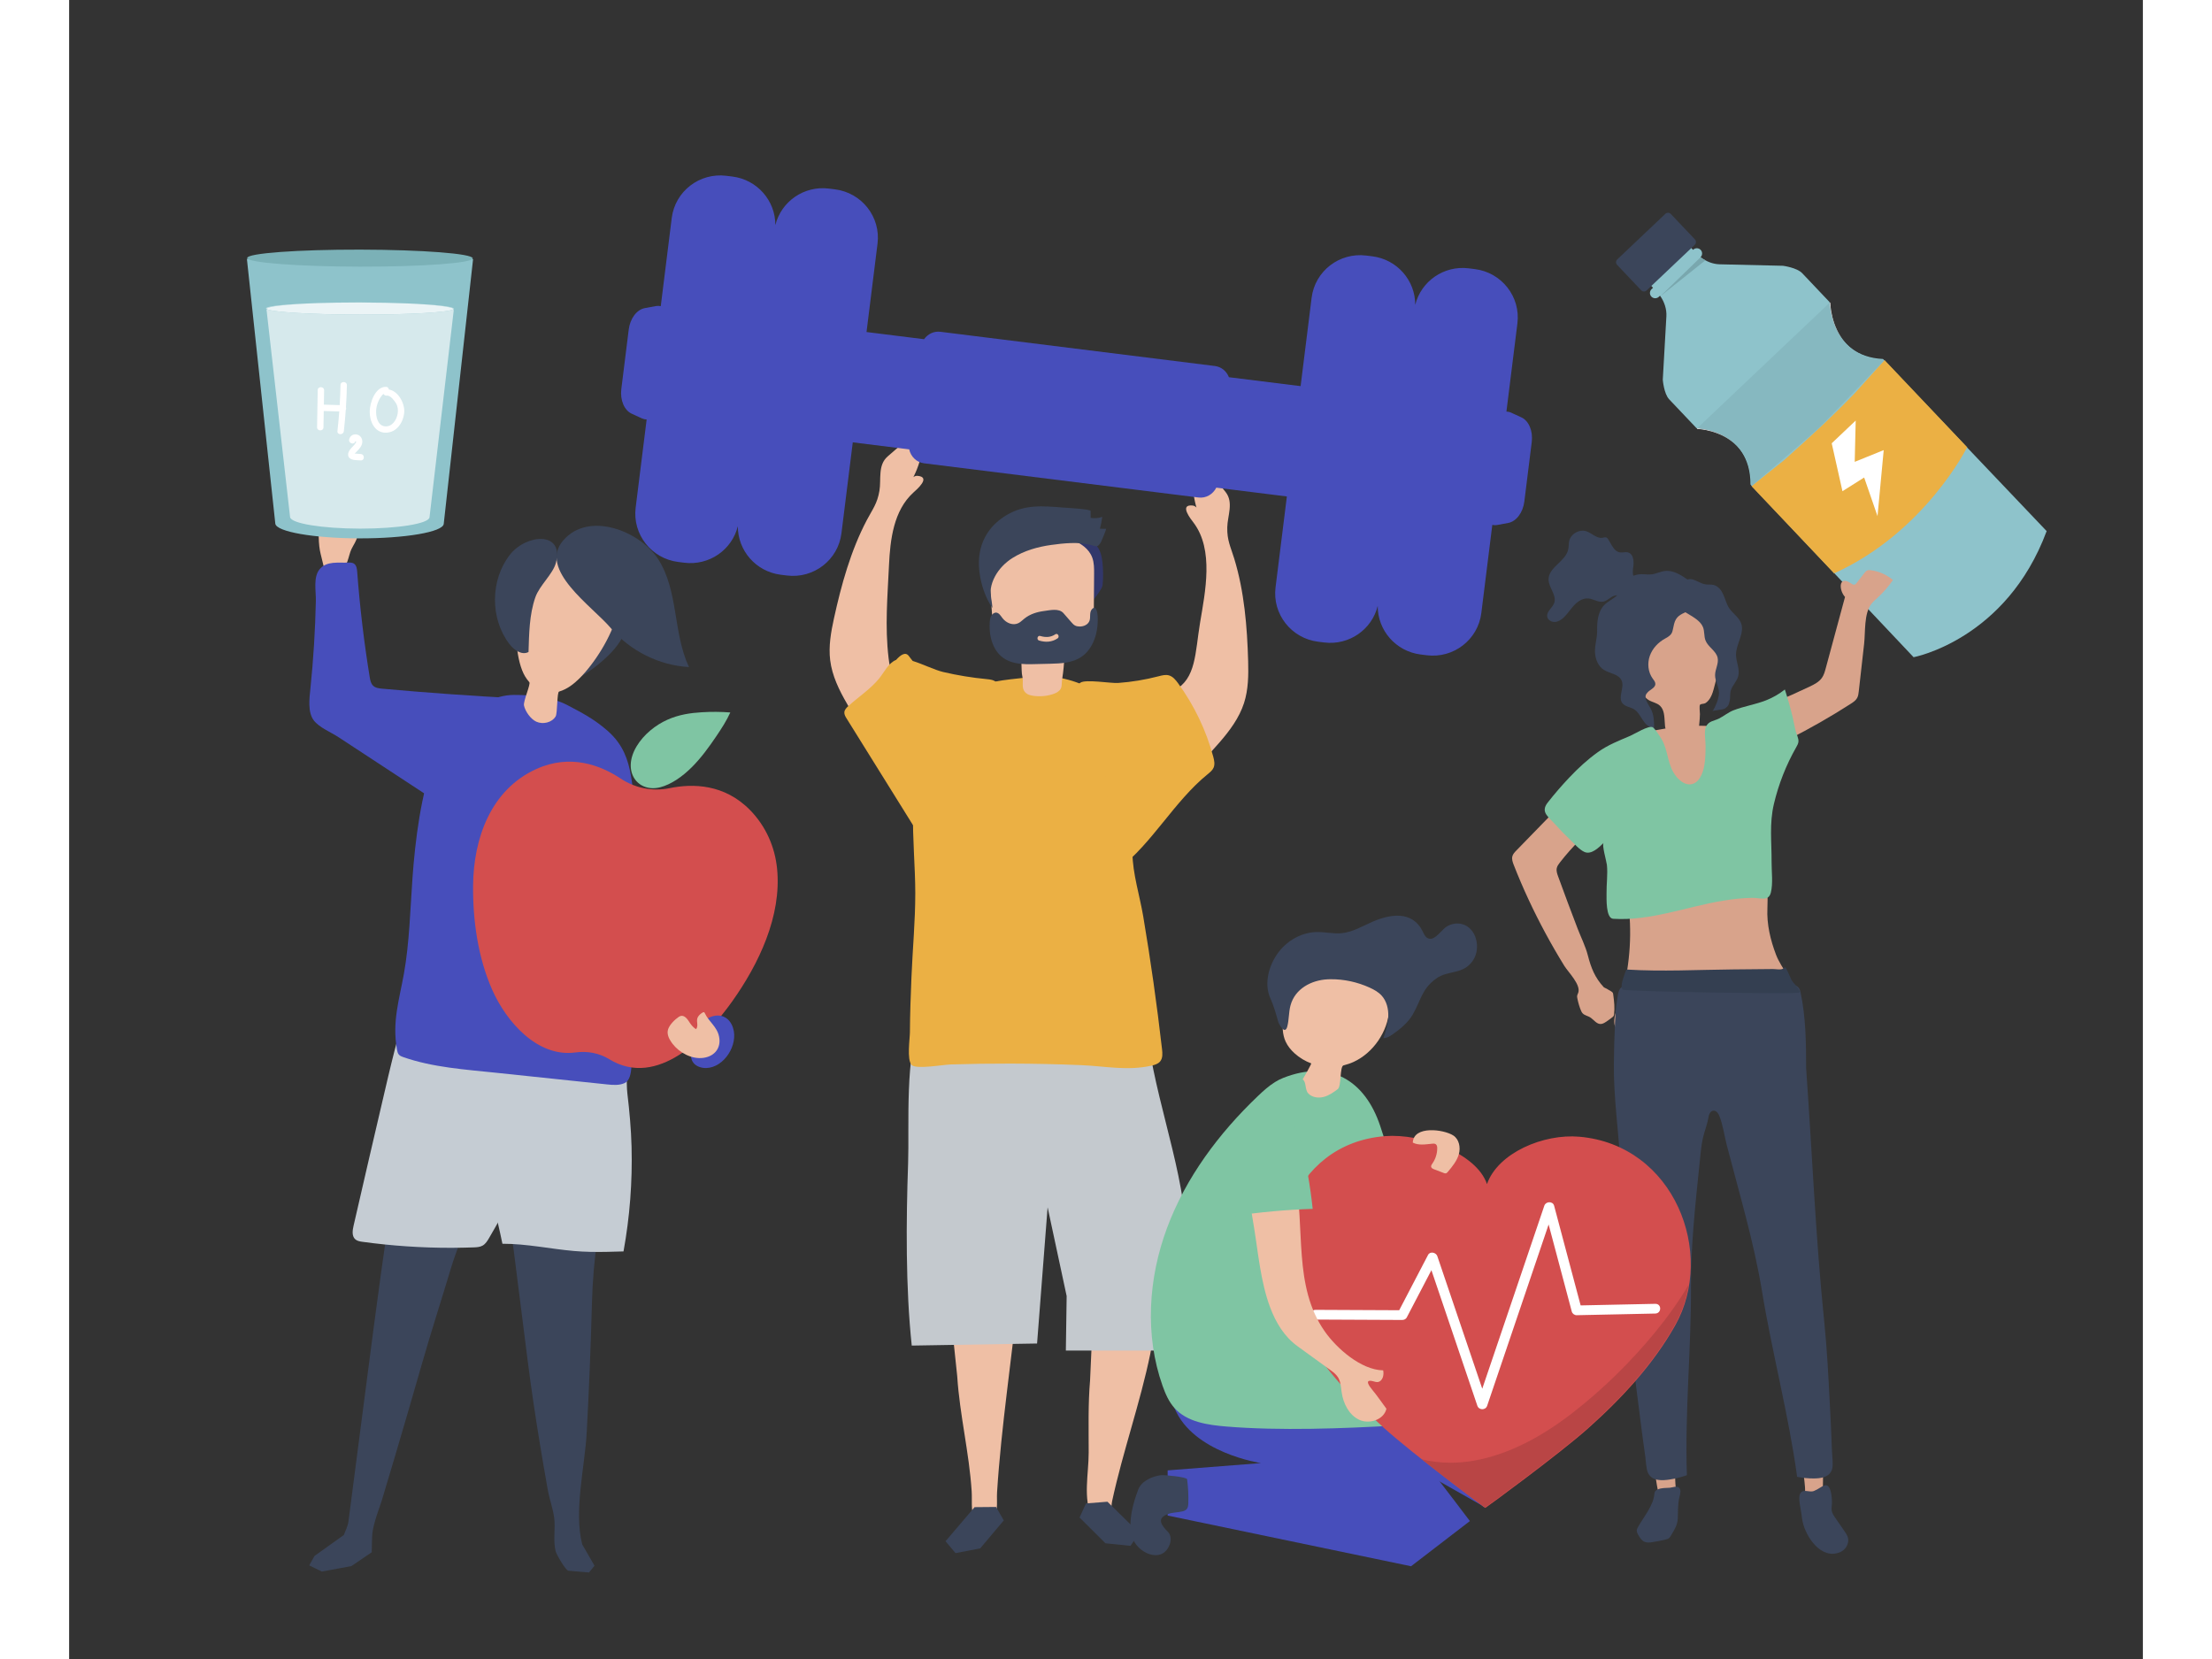 <svg width="800" height="600" viewBox="0 0 1000 800" preserveAspectRatio="xMidYMin meet" xmlns="http://www.w3.org/2000/svg" fill-rule="evenodd" clip-rule="evenodd" stroke-linejoin="round" stroke-miterlimit="2"><rect x="0" y="0" width="1000" height="800" fill="#333333" stroke="none"/><g fill-rule="nonzero"><path d="M191.812 559.103c-1.017-1.491-2.204-2.969-3.843-3.667-1.023-.436-2.15-.535-3.256-.594-5.468-.295-10.44 1.009-15.796 1.389-4.224.301-7.113-.244-9.562 4.204-1.325 2.408-1.785 5.182-2.218 7.896-5.021 31.441-9.129 63.021-13.238 94.594-.98 7.54-1.961 15.079-2.942 22.618-.385 2.955-.769 5.91-1.153 8.865-1.704 13.097-3.408 26.195-5.113 39.292-.31 2.39-1.46 4.393-2.25 6.556l-.048.003-14.048 10.031-2.566 4.575 6.129 2.963 14.205-2.63 9.803-6.65.138-5.962c.023-2.189.241-4.268.743-6.407.98-4.176 2.524-8.247 3.879-12.312 2.039-6.937 4.158-13.85 6.22-20.781 4.494-15.107 8.884-30.247 13.226-45.4 4.467-15.592 9.49-31.026 14.131-46.565 4.225-14.147 16.656-38.672 7.559-52.018zM245.336 568.359c2.955.672 5.767 2.005 7.963 4.079 7.004 6.609 2.694 16.475 1.484 24.583-1.557 10.434-2.39 20.952-2.674 31.495-.558 20.728-1.395 41.449-2.51 62.155-.892 16.558-6.301 37.929-2.179 54.069l5.925 10.279-2.66 3.265-9.916-.846c-1.334-.115-5.807-7.896-6.175-9.419-1.317-5.445.027-10.857-.707-16.257-.594-4.369-2.272-8.85-3.07-13.331-1.251-7.016-2.464-14.038-3.625-21.071-2.277-13.791-4.35-27.617-6.106-41.485-2.233-17.648-4.468-35.296-6.702-52.944-.956-7.559-2.852-13.12 1.739-19.519 4.18-5.826 9.725-11.629 16.571-14.176 3.384-1.258 7.075-1.683 10.657-1.227.665.085 1.329.201 1.985.35z" fill="#3b455a"/><path d="M258.93 603.677c-5.161.082-10.322.025-15.461-.423-11.561-1.009-22.855-3.524-34.53-3.494-1.236-6.445-3.221-13.158-3.788-19.645-.638-7.302.776-14.952 1.093-22.256.752-17.31 1.989-34.601 3.711-51.842 15.388-.599 30.675 1.114 45.988 1.035 3.891-.02 9.245-1.069 11.06 2.503 2.627 5.171 1.521 12.097 2.186 17.704 1.014 8.552 1.801 17.091 2.028 25.704.444 16.906-.852 33.859-3.881 50.498-2.801.086-5.604.171-8.406.216z" fill="#c5ccd3"/><path d="M152.151 600.105c-3.566-.364-7.125-.789-10.675-1.276-1.237-.169-2.548-.38-3.484-1.205-1.733-1.529-1.357-4.279-.835-6.531 4.997-21.556 9.888-43.139 14.991-64.668.814-3.43 8.706-38.128 10.736-38.15 14.368.149 28.735.297 43.103.446 1.302.013 2.717.067 3.716.902.99.827 1.298 2.195 1.538 3.463 3.614 19.114 6.087 38.745 7.43 58.117 1.145 16.537-8.02 31.725-16.139 45.743-.824 1.423-1.727 2.901-3.16 3.708-1.289.726-2.83.807-4.309.861-14.314.516-28.663.044-42.912-1.41z" fill="#c5ccd3"/><path d="M395.482 319.684c-.129-.772-.228-1.551-.32-2.322-1.824-15.326-.514-29.6.191-44.756.568-12.233 2.164-26.396 11.798-35.122 1.476-1.336 8.697-7.441 1.971-8.025-1.641-.143-3.245 1.298-3.278 2.945 2.326-3.973 4.03-8.309 5.031-12.802.148-.666.276-1.387.001-2.012-.218-.491-.653-.845-1.073-1.18-1.611-1.284-3.221-2.567-4.831-3.85-.224-.178-.469-.365-.754-.375-.337-.013-.627.221-.882.442-2.871 2.486-5.741 4.972-8.614 7.46-4.859 4.212-3.057 11.035-3.98 16.576-1.033 6.205-3.355 8.965-6.098 14.171-7.726 14.665-12.294 31.198-15.833 47.388-1.447 6.619-2.649 13.419-1.819 20.143.926 7.505 4.329 14.472 8.135 21.008 4.799 8.798 10.763 17.331 17.412 24.821 3.602 4.057 7.518 7.705 11.832 10.99 4.259 3.242 5.741 6.363 8.369 11.145.336.611.695 1.247 1.278 1.629 1.655 1.087 3.748-.442 5.104-1.885 8.004-8.516 15.302-17.696 21.793-27.415.974-1.457 1.949-2.976 2.275-4.699.664-3.497-1.577-7.013-4.519-9.016-2.943-2.003-6.496-2.844-9.919-3.822-9.043-2.585-17.736-6.389-25.773-11.276-2.117-1.287-4.25-2.709-5.611-4.78-1.055-1.605-1.564-3.472-1.886-5.381zM532.975 332.92c10.54-5.725 9.94-17.913 12.385-32.638 2.467-14.862 6.786-35.112-3.157-48.262-1.2-1.587-7.156-8.932-.44-8.252 1.638.166 2.946 1.88 2.672 3.504-1.545-4.336-2.411-8.914-2.556-13.515-.022-.682-.014-1.415.374-1.977.305-.442.799-.709 1.274-.959 1.822-.961 3.643-1.922 5.464-2.882.253-.133.529-.271.811-.228.333.051.575.334.784.599 2.356 2.977 4.713 5.955 7.072 8.935 3.988 5.044.946 11.411.82 17.027-.142 6.289 1.626 9.434 3.349 15.06 4.857 15.848 6.263 32.943 6.722 49.509.187 6.772.1 13.677-1.968 20.129-2.31 7.2-6.952 13.411-11.909 19.122-10.609 12.223-25.575 27.041-41.419 32.126-28.473 9.137-28.312-48.219-2.294-53.232 3.153-.608 6.395-.518 9.595-.802 5.323-.473 9.345-1.593 12.421-3.264zM494.199 623.883l-1.882 41.765c-.993 11.56-.66 23.165-.666 34.746-.005 10.757-2.845 21.67 1.627 31.917 1.404 3.212 4.663 5.591 7.466 2.152 2.159-2.65 1.54-7.504 2.23-10.692 5.181-23.96 13.507-47.125 18.427-71.147 5.157-25.163-4.706-25.098-27.202-28.741z" fill="#efbfa5"/><path d="M490.356 724.972l-3.111 6.795 12.485 12.431 12.062 1.242 4.304-6.139-15.393-15.142-10.347.813z" fill="#3b455a"/><path d="M423.889 622.1l4.371 41.581c1.189 18.54 5.771 36.865 6.961 55.406.273 4.263-.396 8.85 1.052 12.966 1.417 4.025 4.779 4.445 7.964 2.041 4.268-3.222 2.925-9.685 3.233-14.52 2.048-32.211 7.079-63.728 10.228-95.906.041-.422.061-.907-.245-1.201-.248-.239-.627-.265-.972-.269-3.145-.038-32.498.8-32.592-.098z" fill="#efbfa5"/><path d="M447.004 726.683l3.692 6.497-11.35 13.475-11.907 2.292-4.823-5.74 14.01-16.43 10.378-.094z" fill="#3b455a"/><path d="M530 651.269l8.613-58.904c-2.395-33.822-17.11-68.032-19.455-101.973-.15-2.164-.396-4.545-1.971-6.038-1.221-1.155-2.972-1.508-4.63-1.785-15.748-2.623-31.802-2.613-47.769-2.596-15.563.015-46.131-3.305-53.921 12.008-8.011 15.747-5.665 51.145-6.293 68.965-.983 27.885-1.213 60.169 1.757 87.919l60.432-1 5.082-65.696 9.185 42.83-.389 26.27H530z" fill="#c4c9ce"/><path d="M508.982 349.649c-.83-2.281-1.974-4.624-3.522-7.106-6.634-10.629-27.262-17.977-39.699-16.317-10.743 1.433-21.299 1.599-31.412 6.051-7.594 3.344-14.474 14.199-18.376 20.97-13.413 23.272-7.965 51.743-7.941 77.406.014 13.528-1.298 27.128-1.849 40.642-.362 8.829-.69 17.666-.742 26.503-.018 3.139-1.536 13.068.787 15.7 2.037 2.309 15.032-.082 18.943-.203 9.574-.298 19.153-.437 28.732-.415 11.352.022 22.702.271 34.045.741 11.646.487 22.371 2.881 34.044.241 1.511-.341 3.102-.821 4.094-1.998 1.329-1.577 1.172-3.87.938-5.91-2.456-21.456-5.486-42.848-9.085-64.145-1.668-9.873-5.1-20.555-5.195-30.546-.081-8.436.057-16.857-.516-25.408-.765-11.339.664-25.467-3.246-36.206z" fill="#ebb044"/><path d="M487.703 268.393c2.612 4.577 3.871 9.849 4.103 15.114.061 1.4.158 3.017 1.289 3.843 1.212.885.147 2.826 1.068 1.643.922-1.184 4.052-5.295 4.192-6.789.33-3.499.325-7.029-.015-10.528-.295-3.042-.917-6.22-2.907-8.54-1.181-1.375-2.756-2.342-4.308-3.279-2.249-1.359-4.567-2.73-7.151-3.211-4.454-.83-7.185.768-3.255 3.873 2.814 2.225 5.195 4.738 6.984 7.874z" fill="#32376b"/><path d="M459.878 328.116c.029 2.154-.412 4.389 1.489 6.06.913.803 2.149 1.126 3.351 1.316 3.106.492 6.325.264 9.331-.662 1.236-.381 2.469-.898 3.402-1.794 1.103-1.058 1.158-2.062 1.211-3.449.063-1.624.391-3.275.603-4.922.464-3.602.674-7.234.778-10.863 5.336-.916 11.612-2.641 13.436-8.231.575-1.761.595-3.675.609-5.549.057-7.744.113-15.488.17-23.232.019-2.678.026-5.438-.892-7.924-1.609-4.362-5.698-6.961-9.709-8.596-10.233-4.175-22.161-4.008-31.606 1.929-2.515 1.58-4.887 3.613-6.335 6.371-2.233 4.254-1.951 9.507-1.605 14.415l.96 13.593c.368 5.211 1.151 11.21 5.198 13.962 2.149 1.461 4.925 1.73 6.777 3.621 3.232 3.301 1.692 8.232 2.647 12.232.134.56.176 1.138.185 1.723z" fill="#efbfa5"/><path d="M476.651 307.839c-2.781 1.869-5.844 1.97-8.943 1.037-1.317-.396-.759-2.607.561-2.209 2.568.772 4.992.752 7.306-.804 1.165-.783 2.234 1.198 1.076 1.976zm19.315-10.904c-.087-1.436-.714-5.644-2.873-2.999-.566.691-.704 1.668-.739 2.589-.036.921.006 1.869-.284 2.736-.666 1.989-2.868 2.895-4.83 2.86-.78-.014-1.575-.142-2.264-.535-.67-.381-1.203-.987-1.721-1.582l-3.777-4.335c-2.165-2.483-6.457-1.409-9.374-1.028-3.361.439-6.723 1.453-9.469 3.664-.278.223-.548.458-.82.692-.662.57-1.327 1.136-2.096 1.511-2.596 1.263-5.81-.055-7.63-2.42-.834-1.083-1.611-2.477-2.906-2.659-1.013-.141-1.999.585-2.52 1.533-.519.948-.659 2.079-.729 3.177-.256 4 .295 8.125 2.028 11.673 3.761 7.693 11.029 8.638 18.335 8.465 2.888-.068 5.775-.136 8.663-.204 5.279-.125 10.859-.344 15.307-3.412 3.922-2.708 6.254-7.311 7.211-12.131.493-2.489.641-5.057.488-7.595zM497.068 254.972c.51-1.877.887-3.789 1.127-5.719-1.787.626-3.732.793-5.599.479-.005-1.113-.009-2.227-.014-3.34-.008-.926-12.537-1.575-13.556-1.659-9.53-.781-18.246-1.525-26.865 3.59-7.361 4.369-12.081 10.894-13.211 19.387-1.079 8.114 1.576 18.711 6.269 25.445-.027-2.16-1.27-7.256-.76-9.308.312-2.058 1.022-4.041 2.003-5.873 1.958-3.656 4.991-6.734 8.495-8.93 5.586-3.501 12.081-5.352 18.567-6.255 5.944-.828 13.187-1.592 19.058-.018 2.822.757 3.29 1.465 5-1.383.301-.503 2.69-6.367 2.457-6.371-.99-.015-1.98-.03-2.971-.045z" fill="#3b455a"/><path d="M525.33 326.119c1.644-.429 3.377-.897 5.014-.44 1.9.531 3.242 2.187 4.405 3.78 7.762 10.63 13.544 22.699 16.964 35.408.47 1.743.885 3.647.174 5.307-.566 1.322-1.751 2.254-2.866 3.163-16.288 13.272-26.441 32.984-43.042 45.862-3.169-16.47-5.397-33.122-6.669-49.846-.532-6.973-.917-14.066-3.255-20.657-2.371-6.682-14.973-14.783-8.376-19.498 2.434-1.74 14.805.383 18.111.144 6.59-.475 13.145-1.556 19.54-3.223zM448.242 331.104c-.243-.744-.572-1.478-1.111-2.044-1.154-1.214-2.984-1.418-4.652-1.576-7.075-.668-14.104-1.82-21.024-3.442-4.052-.949-9.711-3.795-14.671-5.325-.281-.35-.57-.694-.846-1.049-.337-.435-.67-.874-1-1.316-1.644-2.213-3.973-.558-6.156 1.864-3.704 1.482-5.753 5.996-8.209 9.008-4.044 4.962-9.89 8.817-14.641 13.093-.97.863-2.009 1.859-2.108 3.153-.081 1.067.506 2.057 1.072 2.965 13.318 21.395 26.635 42.79 39.953 64.184-.526-.846 14.564-25.029 15.84-27.962 3.209-7.372 4.565-15.899 7.974-23.039.706-1.48 7.696-10.145 6.436-13.696.553-.877 1.075-1.774 1.545-2.701 1.888-3.73 2.892-8.141 1.598-12.117z" fill="#ebb044"/><path d="M362.111 157.319l50.157 6.252c1.771-2.499 4.729-3.97 7.868-3.579l132.383 16.502c3.139.391 5.645 2.544 6.75 5.401l50.156 6.252-6.626 53.192-49.611-6.184c-1.605 3.198-4.965 5.202-8.568 4.754l-132.384-16.502c-3.602-.449-6.368-3.218-7.139-6.711l-49.612-6.184 6.626-53.193z" fill="#474ebb"/><path d="M700.311 201.267l-4.922-2.262c-.758-.348-1.531-.51-2.299-.54l5.296-42.521c1.6-12.846-7.592-24.568-20.533-26.181l-2.922-.365c-12.005-1.496-23.011 6.235-25.819 17.617.071-11.723-8.703-21.919-20.707-23.416l-2.923-.364c-12.941-1.613-24.728 7.494-26.329 20.339l-17.401 139.695c-1.6 12.847 7.593 24.568 20.534 26.182l2.922.364c12.005 1.496 23.011-6.235 25.819-17.616-.07 11.722 8.703 21.919 20.707 23.415l2.923.365c12.94 1.612 24.728-7.494 26.328-20.34l5.297-42.522c.752.16 1.541.192 2.362.041l5.326-.984c3.875-.715 7.093-4.992 7.755-10.306l3.575-28.706c.662-5.314-1.408-10.25-4.989-11.895zM369.292 91.301l-2.922-.365c-12.005-1.496-23.012 6.236-25.819 17.617.07-11.722-8.703-21.919-20.707-23.416l-2.923-.364c-12.941-1.613-24.729 7.493-26.328 20.34l-5.297 42.521c-.753-.16-1.541-.192-2.361-.041l-5.327.984c-3.875.715-7.092 4.993-7.754 10.306l-3.577 28.707c-.661 5.312 1.41 10.249 4.99 11.894l4.921 2.262c.759.348 1.532.51 2.3.54l-5.297 42.521c-1.6 12.847 7.593 24.568 20.535 26.181l2.921.365c12.005 1.496 23.011-6.236 25.819-17.617-.07 11.722 8.702 21.919 20.707 23.416l2.923.364c12.941 1.613 24.728-7.494 26.329-20.34l17.401-139.694c1.6-12.846-7.593-24.568-20.534-26.181zM267.711 363.087c3.165 6.883 3.751 14.496 4.797 22.789 1.812 14.375 2.708 28.83 2.911 43.279.236 16.797-.473 33.585-1.799 50.319-.663 8.368-1.482 16.723-2.416 25.067-.483 4.321 1.422 15.418-3.255 17.691-2.597 1.263-5.743.988-8.681.679-17.744-1.863-35.487-3.726-53.23-5.59-14.932-1.566-30.694-2.575-44.944-7.573-.76-.267-1.544-.575-2.075-1.18-.579-.655-.769-1.557-.923-2.418-2.385-13.341 1.036-23.8 3.326-36.504 2.699-14.98 3.07-31.362 4.171-46.571 1.259-17.417 4.051-40.777 10.655-57.337 2.972-6.994 7.157-13.485 12.875-18.826 6.81-6.36 16.013-11.8 25.398-11.798 8.841.002 17.951.862 25.794 4.941 7.201 3.744 13.27 6.978 19.488 12.489 3.718 3.295 6.191 6.811 7.908 10.543z" fill="#474ebb"/><path d="M260.505 315.587c-4.366 4.368-9.317 8.15-14.678 11.216 4.998-9.616 8.667-19.922 10.869-30.533.168-.81.388-1.711 1.09-2.148.655-.408 1.502-.261 2.25-.07 13.363 3.405 8.079 13.921.469 21.535z" fill="#3b455a"/><path d="M221.923 328.98c-.805-.921-1.502-1.897-2.086-2.871-8.068-13.454-7.701-63.923 28.373-57.284 32.756 6.029 11.628 44.693-2.15 58.338-2.613 2.587-5.908 5.203-9.8 6.329-1.042.301-.73 10.445-1.653 11.973-1.847 3.059-6.214 3.96-9.335 2.537-2.705-1.233-5.333-4.975-5.928-7.808-.431-2.05 3.334-10.348 2.579-11.214z" fill="#efbfa5"/><path d="M221.528 314.407c-3.293 1.758-7.167-1.088-9.404-4.075-9.189-12.274-9.013-30.708.411-42.803 7.885-10.121 26.278-11.491 22.197 3.883-1.446 5.451-7.872 10.801-9.916 16.63-2.92 8.329-3.003 17.646-3.288 26.365z" fill="#3b455a"/><path d="M283.944 269.48c9.965 15.241 7.189 35.726 14.966 52.191-14.382-.814-28.316-7.748-37.639-18.729-9.144-10.769-35.156-28.122-23.062-42.288 12.309-14.42 37.004-4.528 45.735 8.826z" fill="#3b455a"/><path d="M328.371 390.646c-12.371-12.642-27.661-12.892-38.9-10.566-8.133 1.682-16.6-.05-23.517-4.646-9.625-6.393-24.183-12.044-40.594-4.634-22.004 9.935-30.353 33.425-30.565 56.204-.156 16.857 2.341 34.79 9.277 50.414 6.712 15.119 21.657 32.619 40.141 30.09 5.636-.772 11.391.283 16.24 3.26 23.206 14.249 46.945-10.527 59.261-27.835 12.859-18.075 23.91-41.163 21.684-63.936-1.046-10.706-5.502-20.662-13.027-28.351z" fill="#d34e4e"/><path d="M273.653 359.889c3.475-5.797 9.213-10.298 14.831-12.814 5.619-2.515 11.176-3.28 16.5-3.607 4.723-.289 9.348-.258 13.845.093-1.755 3.909-4.179 7.668-6.666 11.347-3.589 5.308-7.404 10.585-11.946 15.105-4.543 4.519-9.916 8.265-15.153 9.611-10.788 2.772-18.723-7.537-11.411-19.735z" fill="#7fc5a3"/><path d="M120.652 263.57c-.365-3.069-.303-6.115-.306-9.328-.001-.76.001-1.536.24-2.258.289-.87.899-1.591 1.496-2.288.867-1.012 1.734-2.024 2.602-3.036.541-.632 1.092-1.273 1.794-1.719 1.806-1.15 4.15-.773 6.251-.356.428.085.875.179 1.213.457.565.466.648 1.333.392 2.02-.811 2.174-1.478 2.701-1.478 5.318-.001 2.229.063 4.492.641 6.659.908-.327 1.446-1.243 2.103-2.059.55-.684 1.268-1.438 2.137-1.319 1.158.16 1.512 1.695 1.301 2.845-.423 2.307-1.923 4.246-2.928 6.365-1.496 3.15-1.824 9.312-5.56 9.995-2.271.416-5.097-.142-7.422-.207-.617-2.528-1.233-5.056-1.85-7.584-.288-1.179-.487-2.344-.626-3.505z" fill="#efbfa5"/><path d="M216.29 336.753c-21.785-1.134-43.549-2.685-65.274-4.653-1.566-.142-3.256-.341-4.4-1.418-1.119-1.055-1.43-2.686-1.678-4.203-2.74-16.812-4.75-33.743-6.026-50.729-.111-1.477-.337-3.17-1.58-3.976-.829-.537-1.888-.515-2.875-.473-4.597.194-10.176-.868-13.583 3.095-3.274 3.809-1.793 10.532-1.895 15.319-.302 14.184-1.184 28.357-2.643 42.469-.468 4.518-1.343 11.233 1.613 15.169 2.603 3.464 8.303 5.739 11.976 8.147 14.745 9.668 29.489 19.337 44.232 29.005 3.11 2.038 6.448 4.15 10.166 4.179 5.958.045 5.98-4.106 7.641-8.054 2.058-4.891 5.943-8.731 9.008-13.139 6.558-9.432 11.748-19.818 15.318-30.738zM307.156 515.029c-2.635.053-5.5-1.041-6.674-3.4-.883-1.778-.653-3.893-.269-5.841.635-3.214 1.631-6.355 2.966-9.347 3.344-7.496 13.899-10.042 16.949-.828 2.71 8.187-4.295 19.244-12.972 19.416z" fill="#474ebb"/><path d="M290.463 502.627c-1.219-1.746-2.396-4.109-1.599-6.376.793-2.253 3.206-4.593 5.124-5.91 2.043-1.403 3.74.459 4.783 2.07.97 1.499 2.004 3.008 3.583 3.869 1.358-1.949-.277-3.946.888-5.923.494-.837 1.272-1.478 2.075-2 .274-.177.607-.35.871-.232.179.08.272.276.357.459 1.98 4.243 5.869 6.385 6.879 11.335 1.077 5.283-2.032 9.373-7.393 10.178-5.789.868-11.788-2.52-15.018-6.722-.18-.233-.366-.483-.55-.748z" fill="#efbfa5"/><path d="M85.721 124.8l13.702 127.706c.421 3.919 18.595 7.067 40.598 7.104 22.004.038 40.188-3.047 40.622-6.965l14.145-127.658-109.067-.187z" fill="#8ec3cb"/><path d="M140.497 254.912h-.342c-18.218-.032-33.263-2.499-33.611-5.569L95.189 149.302l.356.001c-.082-.06-.142-.12-.179-.18 3.044 1.424 21.96 2.549 44.843 2.588.41.001.819.001 1.227.001 23.25 0 42.136-1.136 43.916-2.61.002.011.002.022.002.033 0 .109-.076.216-.223.321l.357.001-11.702 100.002c-.356 3.049-15.224 5.453-33.289 5.453zm22.647-108.59c-6.724-.266-14.559-.426-22.925-.44-.414-.001-.823-.001-1.233-.001-6.921 0-13.457.101-19.267.281 5.874-.207 12.501-.323 19.527-.323.364 0 .733.001 1.099.001 8.32.015 16.112.189 22.799.482z" fill="#d6e9ec"/><path d="M194.627 124.576c-.004 2.268-24.35 4.065-54.378 4.014-30.029-.051-54.37-1.932-54.366-4.2.004-2.269 24.351-4.066 54.38-4.015 30.028.052 54.368 1.933 54.364 4.201z" fill="#7bb1b7"/><path d="M95.366 149.123c-.283-.133-.428-.267-.428-.404.002-1.135 10.077-2.101 24.781-2.557-14.49.51-24.394 1.573-24.396 2.819 0 .047.014.095.043.142zm89.986-.021c-.161-1.169-9.039-2.203-22.208-2.78 13.371.529 22.346 1.481 22.345 2.552 0 .077-.046.153-.137.228z" fill="#c8e2e6"/><path d="M141.436 151.712c-.408 0-.817 0-1.227-.001-22.883-.039-41.799-1.164-44.843-2.588-.029-.047-.043-.095-.043-.142.002-1.246 9.906-2.309 24.396-2.819 5.81-.18 12.346-.281 19.267-.281.41 0 .819 0 1.233.001 8.366.014 16.201.174 22.925.44 13.169.577 22.047 1.611 22.208 2.78-1.78 1.474-20.666 2.61-43.916 2.61z" fill="#ebf4f6"/><path d="M133.49 196.367c.228-3.532.382-7.069.456-10.61.041-1.97-3.041-2.067-3.083-.093-.067 3.234-.203 6.465-.399 9.692l-7.629-.229c.04-2.298.08-4.595.12-6.893.034-1.969-3.048-2.067-3.082-.092-.104 5.955-.208 11.911-.312 17.866-.035 1.97 3.047 2.068 3.082.093.045-2.637.092-5.274.138-7.911l7.478.225c-.233 3.15-.522 6.296-.875 9.438-.222 1.959 2.862 2.041 3.082.092.385-3.41.693-6.826.933-10.246.207-.405.241-.902.091-1.332zM140.679 218.947c-.246-.022-2.238-.169-2.987-.251.412-.262 1.125-1.099 1.121-1.095.286-.309.594-.598.874-.913 1.171-1.324 2.042-2.964 1.555-4.76-.87-3.211-5.412-3.364-6.196-.023-.448 1.912 2.496 2.825 2.947.904.539-.005.566.308.081.939-.255.434-.566.825-.932 1.173-.43.462-.888.895-1.29 1.383-.734.889-1.457 2.003-1.295 3.213.36 2.7 4.068 2.315 6.028 2.492 1.978.179 2.063-2.883.094-3.062zM158.436 199.405c-.472 3.038-2.685 6.593-6.256 6.167-3.516-.42-4.312-4.895-4.127-7.729.092-1.413.434-2.816.998-4.117.426-.985 1.37-2.947 2.553-3.76.304.526.876.915 1.635.814 1.661-.222 3.609 2.419 4.349 3.622.934 1.517 1.116 3.269.848 5.003zm-4.267-11.582c-.072-.677-.541-1.289-1.43-1.289-5.17-.004-7.707 7.64-7.794 11.799-.096 4.653 2.245 10.314 7.687 10.321 5.349.008 8.563-5.014 8.96-9.824.345-4.194-2.841-10.296-7.423-11.007z" fill="#fff"/><path d="M835.739 131.751c-2.574-2.716-9.301-3.589-9.301-3.589l-30.486-.712c-3.228-.075-6.486-1.306-9.224-3.428.949-.977.977-2.529.036-3.522-.966-1.019-2.58-1.058-3.605-.087l-.075.071-3.075-3.244-19.295 18.286 3.075 3.245-.687.651c-1.026.972-1.074 2.585-.107 3.605.966 1.019 2.579 1.058 3.604.087l.564-.534c2.147 3.002 3.257 6.552 3.064 9.967l-1.733 30.532s.511 6.763 3.085 9.479l13.178 13.904s26.092.688 26.033 27.177l78.647 83.275s44.676-8.357 64.16-60.808l-78.94-82.997c-25.475-1.206-25.74-27.454-25.74-27.454l-13.178-13.904z" fill="#8ec3cb"/><path d="M915.204 215.597l-39.767-41.96-14.257 15.875c-11.716 12.125-20.961 20.518-34.168 32.382l-15.736 12.551 39.768 41.96-.202.191c44.065-19.795 64.564-61.191 64.564-61.191l-.202.192z" fill="#ebb044"/><path d="M849.954 213.757l11.565-10.96-.471 19.911 13.979-5.658-2.987 31.832-6.446-18.623-10.459 6.616-5.181-23.118z" fill="#fff"/><path d="M783.907 118.055l-23.201 21.988c-.745.707-1.922.675-2.629-.07l-11.609-12.25c-.707-.745-.675-1.922.07-2.629l23.201-21.989c.745-.706 1.923-.674 2.629.071l11.61 12.25c.707.745.674 1.923-.071 2.629z" fill="#3b455a"/><path d="M767.337 142.826l19.32-18.721s1.32.899 2.372 1.427l-21.692 17.294z" fill="#79a7ae"/><path d="M804.322 215.091c-7.713-7.943-19.203-8.246-19.203-8.246l-.183-.194.179-.17c2.035.13 12.289 1.148 19.207 8.61zm52.615-49.347c-7.103-7.324-7.917-17.722-8.009-19.742l.168-.159.183.194s.117 11.577 7.658 19.707z" fill="#f0f1f1"/><path d="M811.423 234.307l-.271-.286c.02-8.912-2.919-14.903-6.83-18.93-6.918-7.462-17.172-8.48-19.207-8.61l63.813-60.479c.092 2.02.906 12.418 8.009 19.742 3.813 4.112 9.526 7.343 18.083 7.748l.27.284-28.853 29.936c-1.734 1.799-3.55 3.516-5.443 5.145l-29.571 25.45z" fill="#86b8c0"/><path d="M915.412 215.415l-.011-.02h.001l.01.02z" fill="#a4a6a9"/><path d="M744.634 479.912c-.152-1.157-.11-1.271-1.102-1.908-1.101-.707-2.298-1.305-3.454-1.907-4.285-4.6-6.147-9.256-7.744-15.461-1.12-4.351-3.292-8.624-4.899-12.809-3.213-8.369-6.354-16.768-9.417-25.199-.468-1.285-.941-2.666-.652-4.006.221-1.02.859-1.877 1.488-2.686 3.008-3.87 6.254-7.534 9.71-10.966 3.09-3.069 5.759-4.668 9.368-6.661 3.824-2.114 2.406-6.233 1.013-9.774-.564-1.434-6.469-13.79-5.86-14.407-11.819 11.953-23.577 23.973-35.272 36.059-.764.79-1.557 1.629-1.853 2.711-.381 1.395.142 2.871.668 4.215 4.429 11.326 9.584 22.341 15.336 32.994 2.868 5.314 5.889 10.538 9.054 15.663 1.844 2.987 8.067 9.067 6.705 12.954-.155.44-.406.835-.499 1.299-.108.526-.007 1.094.108 1.642.42 2.007 1 4.046 1.839 5.946.766 1.735 2.128 1.943 3.657 2.633 1.596.721 2.626 2.278 4.136 3.132 1.518.858 2.844.26 4.239-.677.647-.434 1.284-.886 1.91-1.352.37-.277.737-.558 1.099-.845.218-.172.439-.353.576-.601.134-.242.174-.526.207-.804.383-3.141.046-6.077-.361-9.185zM839.321 331.085c2.219-1.058 4.525-2.221 5.926-4.24.944-1.36 1.393-2.994 1.825-4.593 3.098-11.463 6.197-22.926 9.295-34.389-3.076-3.332-3.179-10.634 2.813-6.609.533.358 1.115.81 1.742.676.47-.1.803-.505 1.098-.884 1.213-1.559 2.426-3.119 3.64-4.679.42-.539.874-1.104 1.517-1.336.488-.176 1.025-.135 1.541-.073 3.947.48 7.742 2.151 10.761 4.737-2.125 3.108-4.609 5.969-7.388 8.509-1.043.954-2.135 1.871-3.005 2.985-3.621 4.639-2.873 13.641-3.503 19.241-.86 7.645-1.721 15.29-2.581 22.935-.125 1.115-.262 2.264-.809 3.243-.664 1.19-1.848 1.982-2.994 2.72-19.396 12.505-40.125 22.943-61.721 31.077-1.837-5.14-4.918-12.218-4.767-17.745.143-5.218 7.759-5.652 12.027-7.18 11.761-4.21 23.309-9.016 34.583-14.395z" fill="#d8a38b"/><path d="M758.402 353.782c-8.041 2.649-12.09 7.31-12.328 18.292-.288 13.301-.571 26.683 1.46 39.831 1.142 7.392 3.008 14.658 4.094 22.059 2.208 15.05 1.104 30.488-2.614 45.21-1.252 4.956-6.34 13.115-2.564 17.466 3.614 4.166 10.538 1.527 15.126 1.305 15.175-.733 30.349-1.466 45.523-2.199 9.291-.448 28.42-.928 26.028-15.283-1.106-6.639-7.547-13.604-10.005-20.022-2.72-7.098-4.541-14.755-4.18-22.4.532-11.213-1.353-22.139-2.244-33.46-1.223-15.556-1.747-31.657-8.312-46.102-5.517-12.138-33.012-8.355-43.546-6.308-2.374.461-4.52.979-6.438 1.611zM836.979 721.824c2.924.394 5.682-.456 8.551-.584.546-10.066.11-19.784-1.384-29.862-4.761 4.616-8.296 1.506-8.771 10.752-.154 2.993 2.488 15.183 1.604 19.694z" fill="#d8a38b"/><path d="M846.512 716.282c3.423-.969 3.635 7.06 3.534 8.938-.062 1.128-.273 2.268-.06 3.379.234 1.22.957 2.283 1.663 3.306 1.481 2.144 2.96 4.286 4.44 6.43.665.963 1.342 1.949 1.657 3.077.78 2.795-1.034 5.923-3.707 7.054-9.274 3.922-16.722-7.601-18.173-14.974-.222-1.13-.363-2.274-.504-3.417-.29-2.365-1.713-7.574-.632-9.792 1.262-2.588 4.407-.437 6.62-1.296 2.053-.795 3.778-2.311 5.162-2.705z" fill="#3b455a"/><path d="M775.64 722.619c-2.82.873-5.68.493-8.53.843-2.209-9.836-3.39-19.492-3.589-29.678 5.461 3.762 8.431.109 10.433 9.148.649 2.925.066 15.385 1.686 19.687z" fill="#d8a38b"/><path d="M764.431 720.364c-.376 5.453-5.067 11.034-7.774 15.778-.318.557-.644 1.138-.699 1.778-.082.951.442 1.837.948 2.646.701 1.125 1.467 2.307 2.665 2.873 1.178.556 2.553.411 3.841.217 2.154-.321 4.295-.742 6.411-1.26.528-.128 1.067-.27 1.51-.582.526-.37.866-.943 1.19-1.498 1.665-2.849 3.052-4.857 3.196-8.148.148-3.398-.042-6.942.806-10.263.417-1.61.965-3.669-.372-4.658-1.033-.766-3.075.054-4.264.166-2.098.198-4.007-.059-5.992.9-.404.196-.801.437-1.066.799-.27.368-.369.798-.4 1.252z" fill="#3b455a"/><path d="M770.172 352.208c.196.346.453.674.793.98 1.337 1.21 3.145 1.851 4.92 2.027 2.339.233 4.685-.255 6.973-.795 3.091-.729 2.903-2.549 3.232-5.398.181-1.556.267-3.121.316-4.686.028-.858-.436-3.907.083-4.53.353-.423 1.865-.351 2.511-.724 1.022-.591 1.854-1.636 2.439-2.64.946-1.62 1.425-3.463 1.894-5.279.815-3.16 1.632-6.319 2.447-9.479.833-3.228 1.671-6.484 1.84-9.814.254-5.019-.858-12.041-4.789-15.534-3.586-3.186-8.658-4.137-13.289-4.526-6.132-.517-12.405.872-17.532 4.336-2.071 1.399-4.014 3.182-5.169 5.566-1.781 3.676-1.441 8.156-1.052 12.341.359 3.862.719 7.725 1.078 11.588.413 4.442 1.189 9.549 4.629 11.819 1.826 1.206 4.153 1.38 5.741 2.958 1.988 1.978 1.998 5.072 2.19 7.68.11 1.49.059 2.907.745 4.11z" fill="#d8a38b"/><path d="M787.316 301.334c.226.355.417.724.571 1.109.799 2.022.419 4.36 1.201 6.388 1.242 3.215 5.134 5.012 5.854 8.382.589 2.757-1.195 5.478-1.233 8.297-.043 3.079 2.05 5.901 1.875 8.946-.151 2.646-1.662 6.419-3.144 8.597.459-.675 4.878-.632 5.992-1.38 1.707-1.146 1.877-1.829 2.319-3.677.439-1.836-.038-3.605.688-5.497.891-2.322 2.853-4.082 3.46-6.542.83-3.358-1.086-6.781-1.097-10.239-.017-5.235 4.287-10.353 2.433-15.249-1.087-2.872-3.997-4.612-5.701-7.167-1.294-1.94-1.841-4.269-2.772-6.406-.932-2.138-2.467-4.251-4.73-4.814-1.258-.312-2.587-.105-3.869-.287-2.218-.314-4.11-1.753-6.261-2.379-3.076-.895-8.293 2.402-9.951 5.048-1.646 2.626-.667 4.756 1.227 6.934 3.152 3.626 10.485 5.772 13.138 9.936z" fill="#3b455a"/><path d="M745.819 287.661c-1.758 1.411-3.961 2.47-5.552 4.1-3.105 3.177-3.51 8.06-3.435 12.501.065 3.953-1.511 7.537-.905 11.635.407 2.752 1.702 5.497 4.022 7.032 2.89 1.912 7.302 2.055 8.691 5.229 1.508 3.447-1.933 8.019.404 10.97 1.288 1.628 3.683 1.771 5.472 2.825 1.996 1.176 3.089 3.382 4.361 5.319 1.271 1.936 3.139 3.85 5.454 3.8-.059-3.524-.074-6.316-1.717-9.47-.956-1.837-3.683-5.185-1.791-7.3 1.177-1.741 4.101-2.417 4.086-4.519-.007-.987-.73-1.796-1.307-2.595-2.238-3.096-2.634-7.332-1.364-10.934 1.271-3.601 4.081-6.555 7.445-8.367 3.94-2.123 3.249-3.078 4.253-6.982.922-3.592 2.899-4.51 6.036-5.941 2.816-1.284 3.706-2.047 4.648-4.775.689-1.996 1.541-4.388.323-6.531-.966-1.702-2.627-2.878-4.233-3.997-3.357-2.338-7.121-4.786-11.185-4.316-2.256.261-4.34 1.416-6.6 1.643-1.508.151-3.026-.119-4.541-.104-2.583.025-5.27.926-7.292 2.552-2.04 1.64-1.91 3.259-2.987 5.508-.526 1.101-1.342 1.96-2.286 2.717z" fill="#3b455a"/><path d="M754.322 272.798c.29-2.469-.102-5.653-2.479-6.38-1.303-.398-2.719.161-4.064-.053-2.867-.455-3.983-3.855-5.581-6.278-.238-.363-.52-.729-.925-.888-.578-.229-1.218.024-1.831.126-2.813.467-5.083-2.232-7.79-3.128-3.35-1.11-7.409 1.13-8.256 4.556-.347 1.408-.211 2.898-.535 4.312-1.307 5.729-9.494 8.495-9.451 14.371.029 3.97 4.073 7.601 2.724 11.335-.863 2.388-3.814 4.118-3.36 6.616.292 1.607 2.062 2.634 3.692 2.54 1.631-.093 3.092-1.053 4.274-2.179 1.878-1.789 3.254-4.038 5.034-5.923 1.782-1.884 4.197-3.454 6.782-3.244 2.503.203 4.839 2.044 7.296 1.523 1.964-.417 3.357-2.246 5.28-2.828 1.799-.544 3.721.089 5.599.121 1.879.032 4.139-1.043 4.108-2.921-.008-.455-.155-.92-.031-1.358.347-1.227 2.418-1.247 2.757-2.477-1.043-1.466-2.399-.866-3.185-2.805-.609-1.501-.24-3.487-.058-5.038z" fill="#3b455a"/><path d="M741.37 430.865c.033 2.254-.418 11.954 3.2 12.19 17.973 1.153 35.627-5.902 53.136-8.753 4.557-.742 9.159-1.263 13.78-1.331 4.156-.062 7.992 1.853 9.115-2.552 1.114-4.372.33-10.183.358-14.693.053-9.7-1.132-18.543 1.114-28.036 2.264-9.564 5.891-18.806 10.759-27.345.487-.855 1-1.741 1.08-2.724.127-1.571-.827-3.282-1.237-4.769-.636-2.309-.994-4.723-1.558-7.055-1.084-4.484-2.337-8.927-3.756-13.316-2.753 2.188-5.833 3.962-9.106 5.245-5.095 1.996-10.566 2.806-15.662 4.793-2.622 1.023-4.613 2.789-7.054 4.005-2.31 1.15-4.833 1.101-6.179 3.81-1.081 2.181-.212 6.845-.232 9.257-.027 3.173-.056 6.346-.602 9.481-.695 4.001-2.606 8.744-6.648 9.145-2.598.257-4.967-1.516-6.66-3.504-4.625-5.431-3.905-12.453-7.27-18.235-.666-1.145-3.404-5.416-4.366-5.812-2.124-.875-8.56 3.205-10.698 4.126-5.573 2.402-10.692 4.312-15.738 7.928-4.97 3.56-9.482 7.728-13.68 12.163-3.673 3.881-7.205 7.951-10.495 12.164-3.609 4.622.459 6.877 3.657 10.493 2.209 2.498 4.535 4.891 6.969 7.168 2.001 1.873 4.587 5.001 7.111 6.116 3.383 1.494 7.029-2.218 9.255-4.355-.948.911 1.4 8.881 1.582 10.601.473 4.489-.241 9.272-.175 13.795z" fill="#7fc5a3"/><path d="M850.079 699.885c-.256-7.641-.64-15.295-1.036-22.946-.688-13.26-1.331-26.295-2.684-39.471-4.167-40.602-5.844-81.622-8.74-122.338 0-12.048-.146-24.696-2.689-36.533-.148-.664-.307-1.337-.66-1.916-1.168-1.912-3.839-2.056-6.076-1.961-8.763.373-17.929 2.266-26.617 2.054-9.763-.239-20.094-1.079-30.183-.512-3 .168-6.015-.227-9.044-.622-3.964-.518-7.951-1.035-11.959-.289-3.445.642-3.348 3.533-3.929 6.903-.629 3.648-.838 7.357-1.012 11.051-.311 6.626-.497 13.257-.557 19.89-.149 16.425 2.407 32.995 3.222 49.412.856 17.208 1.587 34.422 2.236 51.639.823 21.795 3.946 43.472 6.64 65.006.952 7.611 1.917 15.224 3.018 22.801.343 2.366.405 6.217 1.4 8.29 1.947 4.055 7.133 3.608 10.362 3.117 2.817-.43 5.608-1.13 8.344-2.095-1.041-30.062 2.108-60.595 1.968-90.868-.093-20.118 2.157-40.133 4.213-60.116.384-3.725.666-7.641 1.475-11.299.769-3.475 2.175-6.794 2.757-10.367.635-3.902 3.754-4.146 5.162-.757 1.802 4.336 2.458 9.589 3.634 14.141 6.065 23.456 13.072 46.566 17.043 70.748 4.906 29.872 12.858 59.498 16.905 89.3 2.659.533 5.324.796 7.965.787 3.031-.009 7.839-.363 8.942-4.661.564-2.196-.02-6.003-.1-8.388z" fill="#3b455a"/><path d="M834.568 478.524c0-1.694-3.4-4.611-4.145-6.242-.839-1.834-1.569-3.668-2.543-5.479-.05-.092-.102-.188-.187-.249-.317-.234-.707.145-1.001.407-1.027.916-3.76.312-5.044.325-2.206.022-4.412.042-6.617.064-4.274.041-8.548.082-12.821.122-17.153.164-34.128 1.114-51.264.05-.68 1.713-3.109 7.577-2.073 9.314.379.636 1.026.512 1.79.587 1.757.173 3.539.202 5.303.276 5.723.241 11.452.393 17.18.533 14.147.346 28.299.582 42.451.657 1.087.006 18.971.248 18.971-.365z" fill="#343f51"/><path d="M618.734 662.804c7.239 5.048 56.737 70.678 56.737 70.678l-28.369 21.794-117.377-24.45V709.04l45-3.513s-32.791-4.793-41.707-26.556c-8.914-21.765 85.716-16.167 85.716-16.167z" fill="#474ebb"/><path d="M515.537 718.297c-2.469 6.562-4.999 15.267-3.004 22.58 2.211 8.102 14.846 13.754 18.283 3.594.663-1.959.488-4.344-.973-5.808-3.11-3.115-5.713-6.536.165-8.616 2.178-.771 4.566-.673 6.811-1.221.778-.189 1.575-.481 2.097-1.088.66-.767.745-1.86.776-2.872.12-3.849-.076-7.708-.582-11.525-.155-1.17-11.22-2.128-12.369-2.006-4.176.443-9.612 2.729-11.204 6.962z" fill="#3b455a"/><path d="M638.946 701.954l43.268 24.554 11.399-9.279v-10.798l-54.667-43.627-32.966 35.728 32.966 3.422z" fill="#474ebb"/><path d="M581.505 521.789c1.246-.774 2.548-1.451 3.919-1.992 22.78-8.996 39.469 1.159 46.811 23.175 16.463 49.356 18.864 94.515 7.634 144.416-25.631 1.5-56.125 2.62-81.714.516-9.09-.747-19.042-2.148-25.136-8.933-2.717-3.026-4.373-6.847-5.733-10.679-8.677-24.44-6.89-51.9 2.166-76.203 9.055-24.304 25.002-45.62 43.766-63.526 2.581-2.462 5.272-4.902 8.287-6.774z" fill="#7fc5a3"/><path d="M635.235 472.208c-11.854 3.058-24.394-4.853-35.847-.252-7.447 2.991-12.569 10.955-13.862 19.119-.602 3.806-.457 7.808 1.095 11.202 1.007 2.203 2.567 4.072 4.322 5.663 2.347 2.129 5.084 3.756 8.028 4.854.239.089-3.744 7.103-4.131 7.711 1.824 1.148.981 4.846 2.663 6.724 1.739 1.943 4.812 2.401 7.389 1.753 2.576-.648 4.765-2.203 6.843-3.77 1.884-1.42.895-11.026 2.834-11.488 1.649-.395 3.272-.933 4.835-1.651 9.459-4.347 16.415-14.497 17.22-25.123.377-4.978-.49-9.899-1.389-14.742z" fill="#efbfa5"/><path d="M606.87 472.241c.453-.022.906-.035 1.357-.039 6.527-.066 13.003 1.362 18.88 4.028 2.169.985 4.3 2.167 5.882 3.94 2.342 2.623 3.247 6.32 3.132 9.898-.116 3.579-1.163 7.087-2.333 10.503 1.491.074 2.898-.744 4.153-1.598 3.691-2.512 7.703-5.802 9.965-9.735 4.11-7.144 4.289-12.228 11.288-17.345 5.806-4.245 13.195-1.705 17.865-8.896 3.821-5.886 1.567-15.441-5.188-17.344-3.023-.851-6.461-.038-8.782 2.079-2.496 2.276-5.215 6.256-8.139 4.568-1.169-.676-1.682-2.057-2.285-3.265-4.994-10.009-15.666-8.266-24.197-4.536-4.811 2.105-9.484 4.94-14.659 5.483-4.152.435-8.274-.655-12.437-.534-6.944.203-13.725 3.946-18.034 9.544-4.83 6.273-7.311 15.301-4.058 22.464 1.631 3.591 2.669 7.365 3.74 11.158.372 1.317 3.276 6.672 4.399 2.381.871-3.331.659-6.844 1.553-10.169 2.177-8.104 10.116-12.199 17.898-12.585z" fill="#3b455a"/><path d="M728.26 548.147c-17.358-1.517-39.254 7.796-44.544 22.832-5.138-15.085-31.731-24.475-49.102-23.119-45.841 3.58-61.616 55.416-42.364 90.413 10.361 18.835 25.305 35.332 41.624 50.158 13.666 12.415 48.943 38.776 49.053 38.687.107.09 35.649-25.943 49.44-38.232 16.469-14.674 31.578-31.032 42.13-49.771 19.605-34.816-.434-86.965-46.237-90.968z" fill="#d34e4e"/><path d="M682.677 726.986h-.001c-.027 0-.553-.375-1.482-1.057l.308.175c.562.412.97.707 1.202.87-.015.008-.024.012-.027.012z" fill="#d4d5d5"/><path d="M681.502 726.104l-.308-.175c-4.27-3.136-17.048-12.756-28.973-22.198.039.01.078.019.118.028 12.018 9.52 24.936 19.243 29.163 22.345z" fill="#3e45a4"/><path d="M682.704 726.974c-.232-.163-.64-.458-1.202-.87-4.227-3.102-17.145-12.825-29.163-22.345 4.479 1.059 9.101 1.596 13.822 1.596 3.632 0 7.323-.318 11.048-.962 17.921-3.098 34.235-12.539 48.175-23.399 14.413-11.23 27.704-24.325 39.195-38.287 6.023-7.318 11.579-15.033 16.374-23.144-1.083 6.768-3.291 13.358-6.705 19.421-10.552 18.74-25.661 35.097-42.13 49.771-13.59 12.109-48.302 37.564-49.414 38.219z" fill="#b94545"/><path d="M764.878 628.729c-12.001.253-24.001.507-36.002.761-4.262-16.021-8.522-32.043-12.784-48.064-.616-2.316-4.001-2.158-4.725-.022-9.43 27.811-18.861 55.621-28.292 83.432-.547 1.61-1.093 3.222-1.638 4.832-6.225-18.365-12.45-36.73-18.673-55.095-.998-2.945-1.996-5.89-2.995-8.836-.602-1.775-3.478-2.492-4.475-.58-4.638 8.887-9.274 17.774-13.911 26.661l-40.284-.186c-3.153-.015-3.182 4.67-.024 4.684 13.935.065 27.868.129 41.802.194.815.004 1.744-.427 2.121-1.151 3.974-7.615 7.947-15.231 11.921-22.847 6.386 18.842 12.771 37.682 19.157 56.523.998 2.945 1.996 5.891 2.994 8.836.749 2.21 3.967 2.26 4.726.023 9.431-27.811 18.861-55.622 28.292-83.432.451-1.33.902-2.661 1.352-3.991 3.726 14.005 7.451 28.008 11.175 42.013.259.973 1.295 1.753 2.355 1.732 12.628-.268 25.256-.534 37.884-.802 3.147-.066 3.184-4.752.024-4.685z" fill="#fff"/><path d="M579.101 630.308c2.821 7.569 6.917 14.266 13.233 18.847 5.237 3.798 10.475 7.597 15.712 11.395 1.433 1.04 2.902 2.117 3.839 3.619 1.324 2.123 1.394 4.758 1.755 7.234.784 5.381 3.495 10.875 8.405 13.213 4.91 2.337 11.998.014 13.177-5.295-2.261-3.029-4.396-6.232-6.818-9.133-1.307-1.567-4.202-5.348.485-4.101.723.193 1.462.45 2.204.348 1.148-.158 2.034-1.165 2.399-2.266.355-1.071.396-2.273.167-3.357-10.654-.198-22.39-10.534-28.167-18.776-15.45-22.048-9.252-50.025-14.429-74.783-1.043-4.995-2.984-10.076-6.919-13.323-3.937-3.247-10.28-3.975-14-.484-3.992 3.745-3.413 10.123-2.526 15.524 1.272 7.75 2.543 15.5 3.816 23.25 1.886 11.496 3.129 25.919 7.667 38.088z" fill="#efbfa5"/><path d="M561.952 554.771c-1.322 10.481-1.455 21.111-.397 31.622 12.625-1.89 25.36-3.043 38.119-3.455-1.168-11.097-3.114-22.112-5.82-32.937-1.981-7.929-8.888-12.136-17.104-11.807-9.049.363-13.794 8.623-14.798 16.577z" fill="#7fc5a3"/><path d="M657.19 551.526c.664-.072 1.409-.118 1.921.309.512.426.605 1.167.608 1.832.011 2.618-.809 5.234-2.313 7.378-.348.497-.755 1.063-.611 1.654.151.618.825.93 1.42 1.157 1.554.593 3.108 1.186 4.663 1.779.313.12.646.241.976.181.424-.076.736-.426 1.012-.756 2.161-2.58 4.38-5.265 5.286-8.505.908-3.241.127-7.21-2.706-9.025-4.622-2.96-19.139-4.879-19.511 3.454 2.738 1.459 6.285.839 9.255.542z" fill="#efbfa5"/></g></svg>